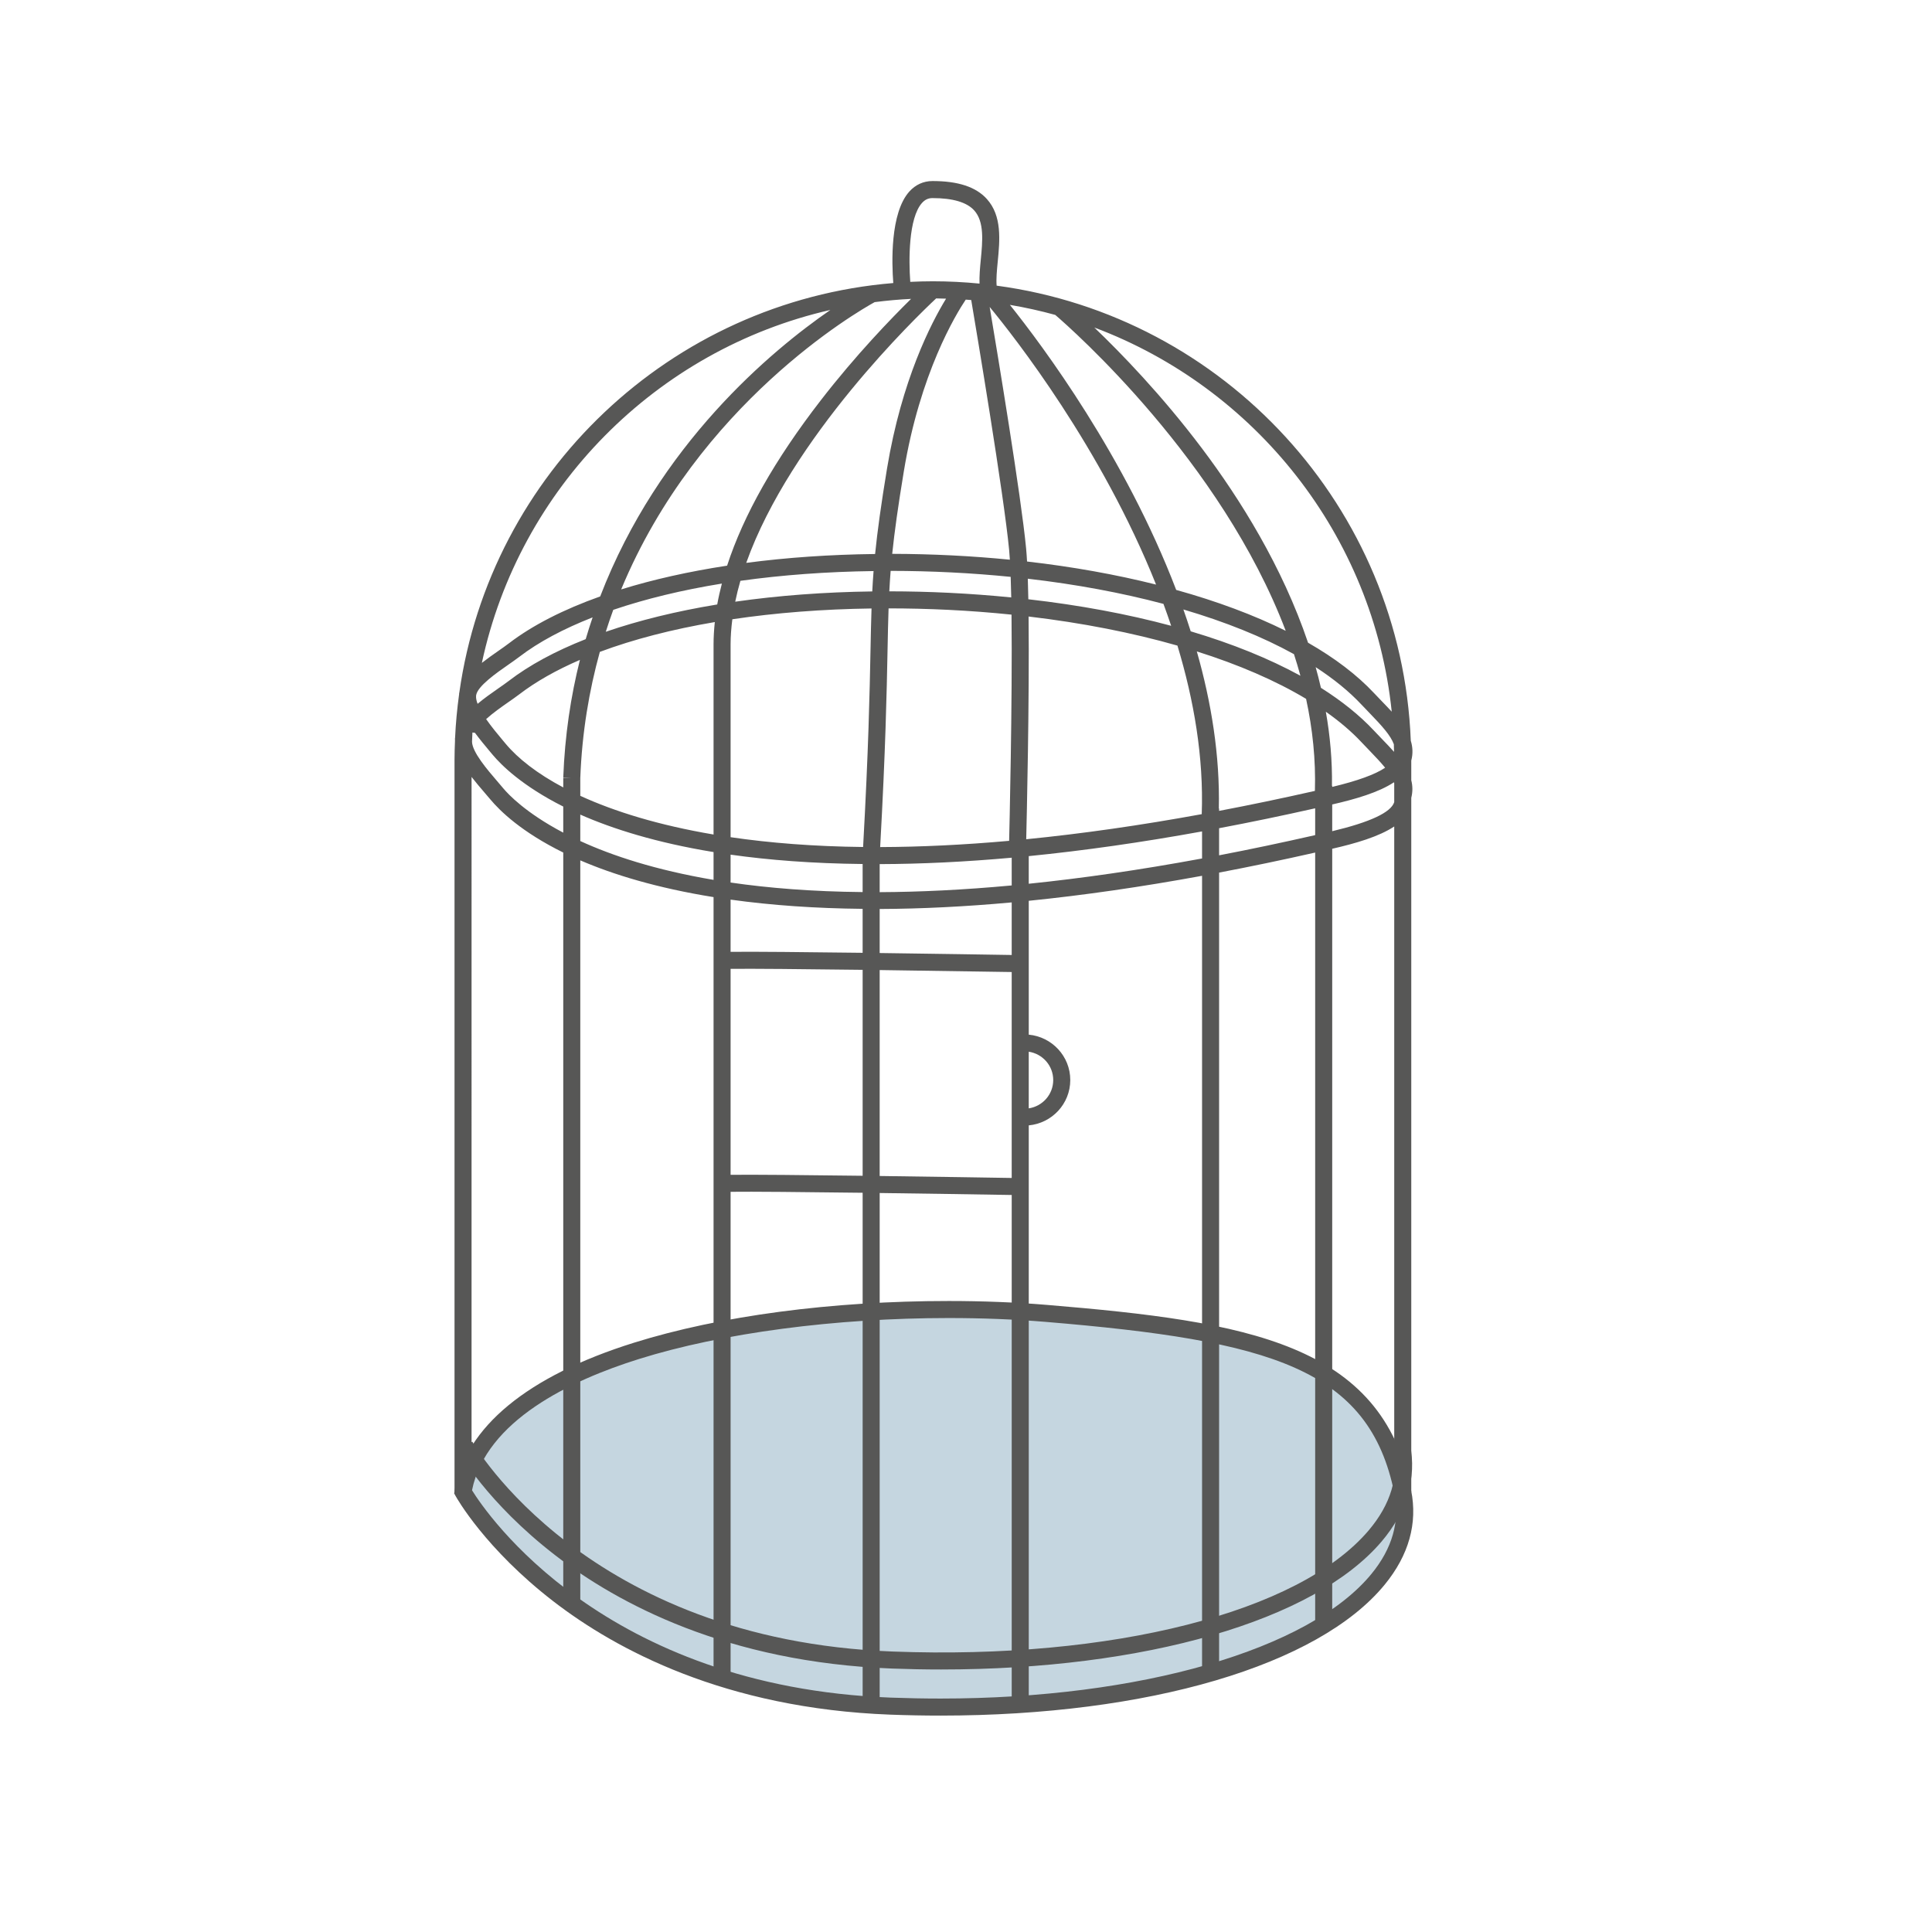 <?xml version="1.0" encoding="utf-8"?>
<!-- Generator: Adobe Illustrator 16.0.0, SVG Export Plug-In . SVG Version: 6.00 Build 0)  -->
<!DOCTYPE svg PUBLIC "-//W3C//DTD SVG 1.1//EN" "http://www.w3.org/Graphics/SVG/1.1/DTD/svg11.dtd">
<svg version="1.1" id="Layer_1" xmlns="http://www.w3.org/2000/svg" xmlns:xlink="http://www.w3.org/1999/xlink" x="0px" y="0px"
	 width="226.77px" height="226.77px" viewBox="0 0 226.77 226.77" enable-background="new 0 0 226.77 226.77" xml:space="preserve">
<g>
	<path fill="#C5D6E0" d="M54.351,175.112c0,0,13.158,23.75,50.178,25.146c37.02,1.396,63.063-10.479,60.12-25.146
		c-3.199-15.949-16.664-18.859-41.885-20.955C97.544,152.063,57.444,156.951,54.351,175.112z"/>
	<path fill="#575756" d="M110.406,201.369c-0.003,0-0.001,0-0.004,0c-1.944,0-3.933-0.037-5.91-0.111
		c-19.388-0.732-32.206-7.639-39.545-13.305c-7.989-6.168-11.332-12.107-11.47-12.357l-0.17-0.307l0.059-0.346
		c1.266-7.432,8.542-13.428,21.042-17.34c10.096-3.158,23.218-4.898,36.949-4.898c3.988,0,7.855,0.152,11.492,0.455
		c23.6,1.961,39.326,4.535,42.781,21.756c0.781,3.889-0.264,7.619-3.105,11.088C154.756,195.483,134.785,201.369,110.406,201.369z
		 M55.403,174.922c1.683,2.715,15.422,23.064,49.164,24.338c1.953,0.072,3.916,0.109,5.834,0.109
		c23.439,0.002,43.291-5.742,50.576-14.633c2.443-2.982,3.348-6.154,2.691-9.428c-2.941-14.666-14.492-17.953-40.986-20.156
		c-3.582-0.297-7.393-0.447-11.326-0.447c-13.337,0-26.587,1.752-36.351,4.807C66.938,162.037,57.052,166.75,55.403,174.922z"/>
</g>
<g>
	<path fill="#575756" d="M110.465,195.957c-1.897,0-3.817-0.037-5.759-0.109c-19.388-0.732-32.206-7.639-39.545-13.305
		c-7.989-6.168-11.332-12.107-11.47-12.357l1.749-0.969c0.13,0.232,13.367,23.275,49.342,24.633
		c25.766,0.973,47.68-4.6,55.846-14.193c2.617-3.074,3.598-6.357,2.916-9.758l1.961-0.393c0.797,3.975-0.363,7.934-3.354,11.447
		C154.233,190.254,134.301,195.957,110.465,195.957z"/>
</g>
<path fill="#575756" d="M165.649,91.585v-2.31c0.213-0.827,0.17-1.597-0.057-2.33c-1.07-27.421-21.895-49.842-48.611-53.416
	c-0.066-0.786,0.025-1.769,0.127-2.804c0.246-2.524,0.525-5.384-1.283-7.376c-1.281-1.412-3.365-2.099-6.373-2.099
	c-1.058,0-2,0.429-2.725,1.24c-2.258,2.528-2.057,8.406-1.877,10.733c-26.171,2.158-47.304,22.329-50.935,48.061
	c-0.005,0.033-0.021,0.064-0.025,0.097c-0.004,0.031,0.003,0.062,0,0.093c-0.234,1.699-0.398,3.42-0.476,5.164l-0.01-0.001
	c-0.011,0.093,0.005,0.189,0.003,0.283c-0.03,0.745-0.057,1.491-0.057,2.243v85.948h2V91.192c0.491,0.633,1.013,1.248,1.504,1.818
	c0.244,0.284,0.477,0.554,0.688,0.807c1.161,1.394,3.698,3.851,8.57,6.25v88.251h2v-87.332c3.875,1.67,8.977,3.239,15.642,4.313
	v91.883h2v-57.293c2.385-0.033,8.609,0.025,15.499,0.113v60.891h2v-60.863c5.461,0.072,11.133,0.16,15.498,0.232v59.754h2v-67.924
	c2.727-0.258,4.873-2.531,4.873-5.324c0-2.791-2.146-5.066-4.873-5.324v-15.712c6.438-0.65,13.223-1.629,20.342-2.934v93.351h2
	v-93.728c3.672-0.699,7.432-1.481,11.277-2.351v90.659h2V99.624c2.734-0.625,5.48-1.418,7.279-2.617v78.105h2V93.647
	C165.83,92.92,165.815,92.238,165.649,91.585z M55.879,81.686c0.005-0.038,0.009-0.077,0.015-0.115
	c0.196-1.059,2.412-2.606,3.751-3.537c0.479-0.334,0.925-0.645,1.289-0.923c2.29-1.757,5.215-3.309,8.625-4.646
	c-0.285,0.839-0.558,1.688-0.812,2.555c-3.56,1.403-6.613,3.046-9.039,4.909c-0.342,0.263-0.762,0.554-1.213,0.868
	c-0.82,0.571-1.679,1.175-2.437,1.815C55.93,82.272,55.859,81.957,55.879,81.686z M163.625,88.248c-0.443-0.501-0.924-1-1.412-1.505
	c-0.312-0.325-0.635-0.658-0.957-1.001c-1.678-1.793-3.77-3.466-6.211-5.009c-0.189-0.814-0.393-1.625-0.619-2.426
	c2.105,1.368,3.918,2.837,5.379,4.398c0.328,0.351,0.658,0.691,0.979,1.023c1.414,1.463,2.434,2.58,2.82,3.629
	C163.614,87.653,163.621,87.95,163.625,88.248z M152.637,79.316c-3.682-2.016-8.014-3.768-12.877-5.215
	c-0.273-0.861-0.561-1.715-0.859-2.564c4.92,1.449,9.303,3.213,12.979,5.245C152.153,77.62,152.403,78.465,152.637,79.316z
	 M118.448,98.694c-5.291,0.472-10.343,0.717-15.138,0.732c0.634-11.479,0.768-18.141,0.865-23.033
	c0.037-1.875,0.069-3.478,0.122-4.984c2.302,0.001,4.64,0.056,7.009,0.171c2.523,0.124,4.998,0.314,7.422,0.563
	C118.844,82.482,118.469,97.854,118.448,98.694z M102.382,69.42c-5.648,0.074-11.058,0.483-16.085,1.205
	c0.167-0.815,0.372-1.632,0.608-2.451c4.874-0.683,10.128-1.073,15.631-1.145C102.472,67.839,102.423,68.63,102.382,69.42z
	 M111.403,69.582c-2.371-0.116-4.712-0.171-7.02-0.174c0.042-0.796,0.092-1.589,0.157-2.401c4.837,0.005,9.556,0.248,14.089,0.703
	c0.027,0.745,0.049,1.551,0.066,2.414C116.319,69.887,113.887,69.703,111.403,69.582z M120.639,67.927
	c5.68,0.658,11.037,1.656,15.922,2.954c0.314,0.851,0.615,1.708,0.906,2.573c-5.109-1.375-10.74-2.427-16.766-3.115
	C120.684,69.485,120.664,68.675,120.639,67.927z M120.442,64.391c-0.578-6.121-3.359-22.891-4.279-28.362
	c2.914,3.532,13.115,16.521,19.531,32.587c-4.699-1.179-9.785-2.095-15.143-2.708C120.52,65.341,120.483,64.83,120.442,64.391z
	 M138.057,69.241c-5.99-15.666-15.656-28.63-19.52-33.457c1.807,0.305,3.582,0.7,5.324,1.179
	c1.969,1.691,19.484,17.138,27.051,37.08C147.168,72.183,142.836,70.57,138.057,69.241z M113.998,35.217
	c0.604,3.58,3.84,22.873,4.453,29.362c0.031,0.328,0.057,0.709,0.082,1.116c-4.453-0.441-9.079-0.676-13.809-0.687
	c0.267-2.581,0.682-5.555,1.364-9.685c1.904-11.535,6.108-18.426,7.267-20.155C113.57,35.183,113.784,35.199,113.998,35.217z
	 M104.115,54.997c-0.704,4.265-1.129,7.351-1.399,10.03c-5.295,0.062-10.377,0.414-15.127,1.041
	c5.234-14.706,20.052-28.948,22.293-31.042c0.39,0.002,0.776,0.019,1.164,0.029C109.312,37.885,105.835,44.579,104.115,54.997z
	 M96.337,46.99c-5.399,6.978-9.066,13.468-10.992,19.404c-4.505,0.691-8.688,1.625-12.435,2.79
	c9.037-21.805,27.717-32.598,29.753-33.721c1.41-0.178,2.833-0.314,4.275-0.382C104.61,37.37,100.458,41.663,96.337,46.99z
	 M84.731,68.498c-0.214,0.828-0.403,1.647-0.546,2.452c-4.786,0.787-9.188,1.866-13.081,3.206c0.279-0.872,0.569-1.733,0.878-2.575
	C75.762,70.298,80.045,69.256,84.731,68.498z M59.637,82.439c0.479-0.334,0.925-0.645,1.289-0.923
	c1.966-1.509,4.374-2.866,7.144-4.062c-1.075,4.271-1.771,8.868-1.957,13.799l1,0.038h-1v1.135
	c-3.079-1.634-5.329-3.405-6.774-5.142l-0.343-0.41c-0.57-0.68-1.314-1.574-1.936-2.468C57.855,83.685,58.882,82.964,59.637,82.439z
	 M68.112,91.319c0.202-5.339,1.037-10.262,2.294-14.804c3.938-1.471,8.49-2.648,13.495-3.5c-0.091,0.882-0.147,1.752-0.147,2.603
	v21.536v0.798c-6.423-1.088-11.616-2.694-15.642-4.541V91.319z M85.754,97.154V75.617c0-0.968,0.08-1.948,0.205-2.931
	c5.077-0.756,10.575-1.188,16.337-1.266c-0.052,1.508-0.084,3.098-0.121,4.932c-0.098,4.893-0.231,11.558-0.868,23.065
	c-5.784-0.063-10.961-0.477-15.553-1.15V97.154z M101.252,101.414v3.294c-5.906-0.056-11.044-0.471-15.499-1.12v-3.272
	C90.229,100.95,95.367,101.352,101.252,101.414z M101.252,106.676v5.16c-6.552-0.083-12.917-0.146-15.499-0.113v-6.13
	C90.571,106.266,95.746,106.622,101.252,106.676z M103.252,101.426c4.908-0.013,10.081-0.266,15.498-0.752v3.255
	c-5.657,0.525-10.809,0.769-15.498,0.789V101.426z M120.453,98.507c0.055-2.256,0.385-16.286,0.277-26.143
	c6.297,0.744,12.188,1.903,17.473,3.414c1.936,6.403,3.092,13.113,2.852,19.784C133.852,96.879,126.977,97.862,120.453,98.507z
	 M143.061,94.905c0.135-6.221-0.877-12.457-2.584-18.445c4.93,1.557,9.266,3.433,12.826,5.569c0.764,3.523,1.145,7.139,1.035,10.803
	c-3.83,0.867-7.578,1.648-11.246,2.346v-0.273H143.061z M156.34,92.239c0.043-2.95-0.215-5.857-0.719-8.7
	c1.604,1.131,3.008,2.322,4.176,3.57c0.328,0.351,0.658,0.691,0.979,1.023c0.713,0.738,1.318,1.383,1.805,1.981
	c-1.172,0.791-3.248,1.543-6.211,2.251v-0.125H156.34z M163.356,83.534c-0.363-0.397-0.746-0.795-1.135-1.196
	c-0.312-0.325-0.635-0.658-0.957-1.001c-2.004-2.14-4.615-4.115-7.73-5.898c-3.02-8.932-7.971-16.857-12.455-22.812
	c-4.711-6.256-9.506-11.193-12.633-14.184C147.303,45.51,161.203,62.8,163.356,83.534z M108.219,23.823
	c0.349-0.39,0.741-0.572,1.233-0.572c2.377,0,4.023,0.485,4.892,1.442c1.211,1.336,0.988,3.625,0.772,5.839
	c-0.095,0.969-0.173,1.896-0.144,2.755c-1.801-0.175-3.625-0.271-5.472-0.271c-0.891,0-1.775,0.026-2.656,0.067
	C106.652,30.527,106.634,25.596,108.219,23.823z M97.465,36.381c-6.926,4.777-20.149,15.774-27.016,33.624
	c-4.304,1.534-7.951,3.384-10.733,5.519c-0.342,0.263-0.762,0.554-1.213,0.869c-0.647,0.45-1.316,0.922-1.944,1.415
	C60.959,57.278,77.03,41.039,97.465,36.381z M59.079,92.538c-0.217-0.261-0.457-0.54-0.709-0.833
	c-1.185-1.377-2.925-3.414-2.966-4.633c0.014-0.365,0.027-0.73,0.048-1.093l0.297,0.037c0.552,0.747,1.152,1.472,1.713,2.142
	l0.338,0.404c1.045,1.255,3.509,3.69,8.312,6.108v3.062C61.685,95.401,59.647,93.22,59.079,92.538z M68.112,98.718v-3.103
	c3.855,1.698,8.965,3.304,15.642,4.397v3.263C76.953,102.125,71.852,100.433,68.112,98.718z M85.754,137.895v-24.175
	c2.385-0.031,8.61,0.027,15.499,0.115v24.173C94.7,137.924,88.336,137.864,85.754,137.895z M103.252,138.033v-24.172
	c5.461,0.073,11.133,0.16,15.498,0.231v24.172C116.293,138.225,109.88,138.121,103.252,138.033z M123.623,126.77
	c0,1.689-1.25,3.08-2.873,3.324v-6.648C122.373,123.692,123.623,125.08,123.623,126.77z M118.75,112.092
	c-2.457-0.04-8.87-0.142-15.498-0.23v-5.169c4.908-0.019,10.078-0.277,15.498-0.772V112.092z M120.75,103.731v-3.243
	c6.451-0.641,13.24-1.608,20.342-2.899v3.176C133.696,102.132,126.93,103.097,120.75,103.731z M143.092,100.394v-3.181
	c3.678-0.695,7.438-1.474,11.277-2.338v3.148C150.461,98.911,146.699,99.702,143.092,100.394z M156.369,97.563v-3.138
	c2.701-0.618,5.434-1.403,7.246-2.603c0.012,0.032,0.023,0.064,0.033,0.097v2.232C163.272,95.358,160.809,96.504,156.369,97.563z"/>
</svg>

